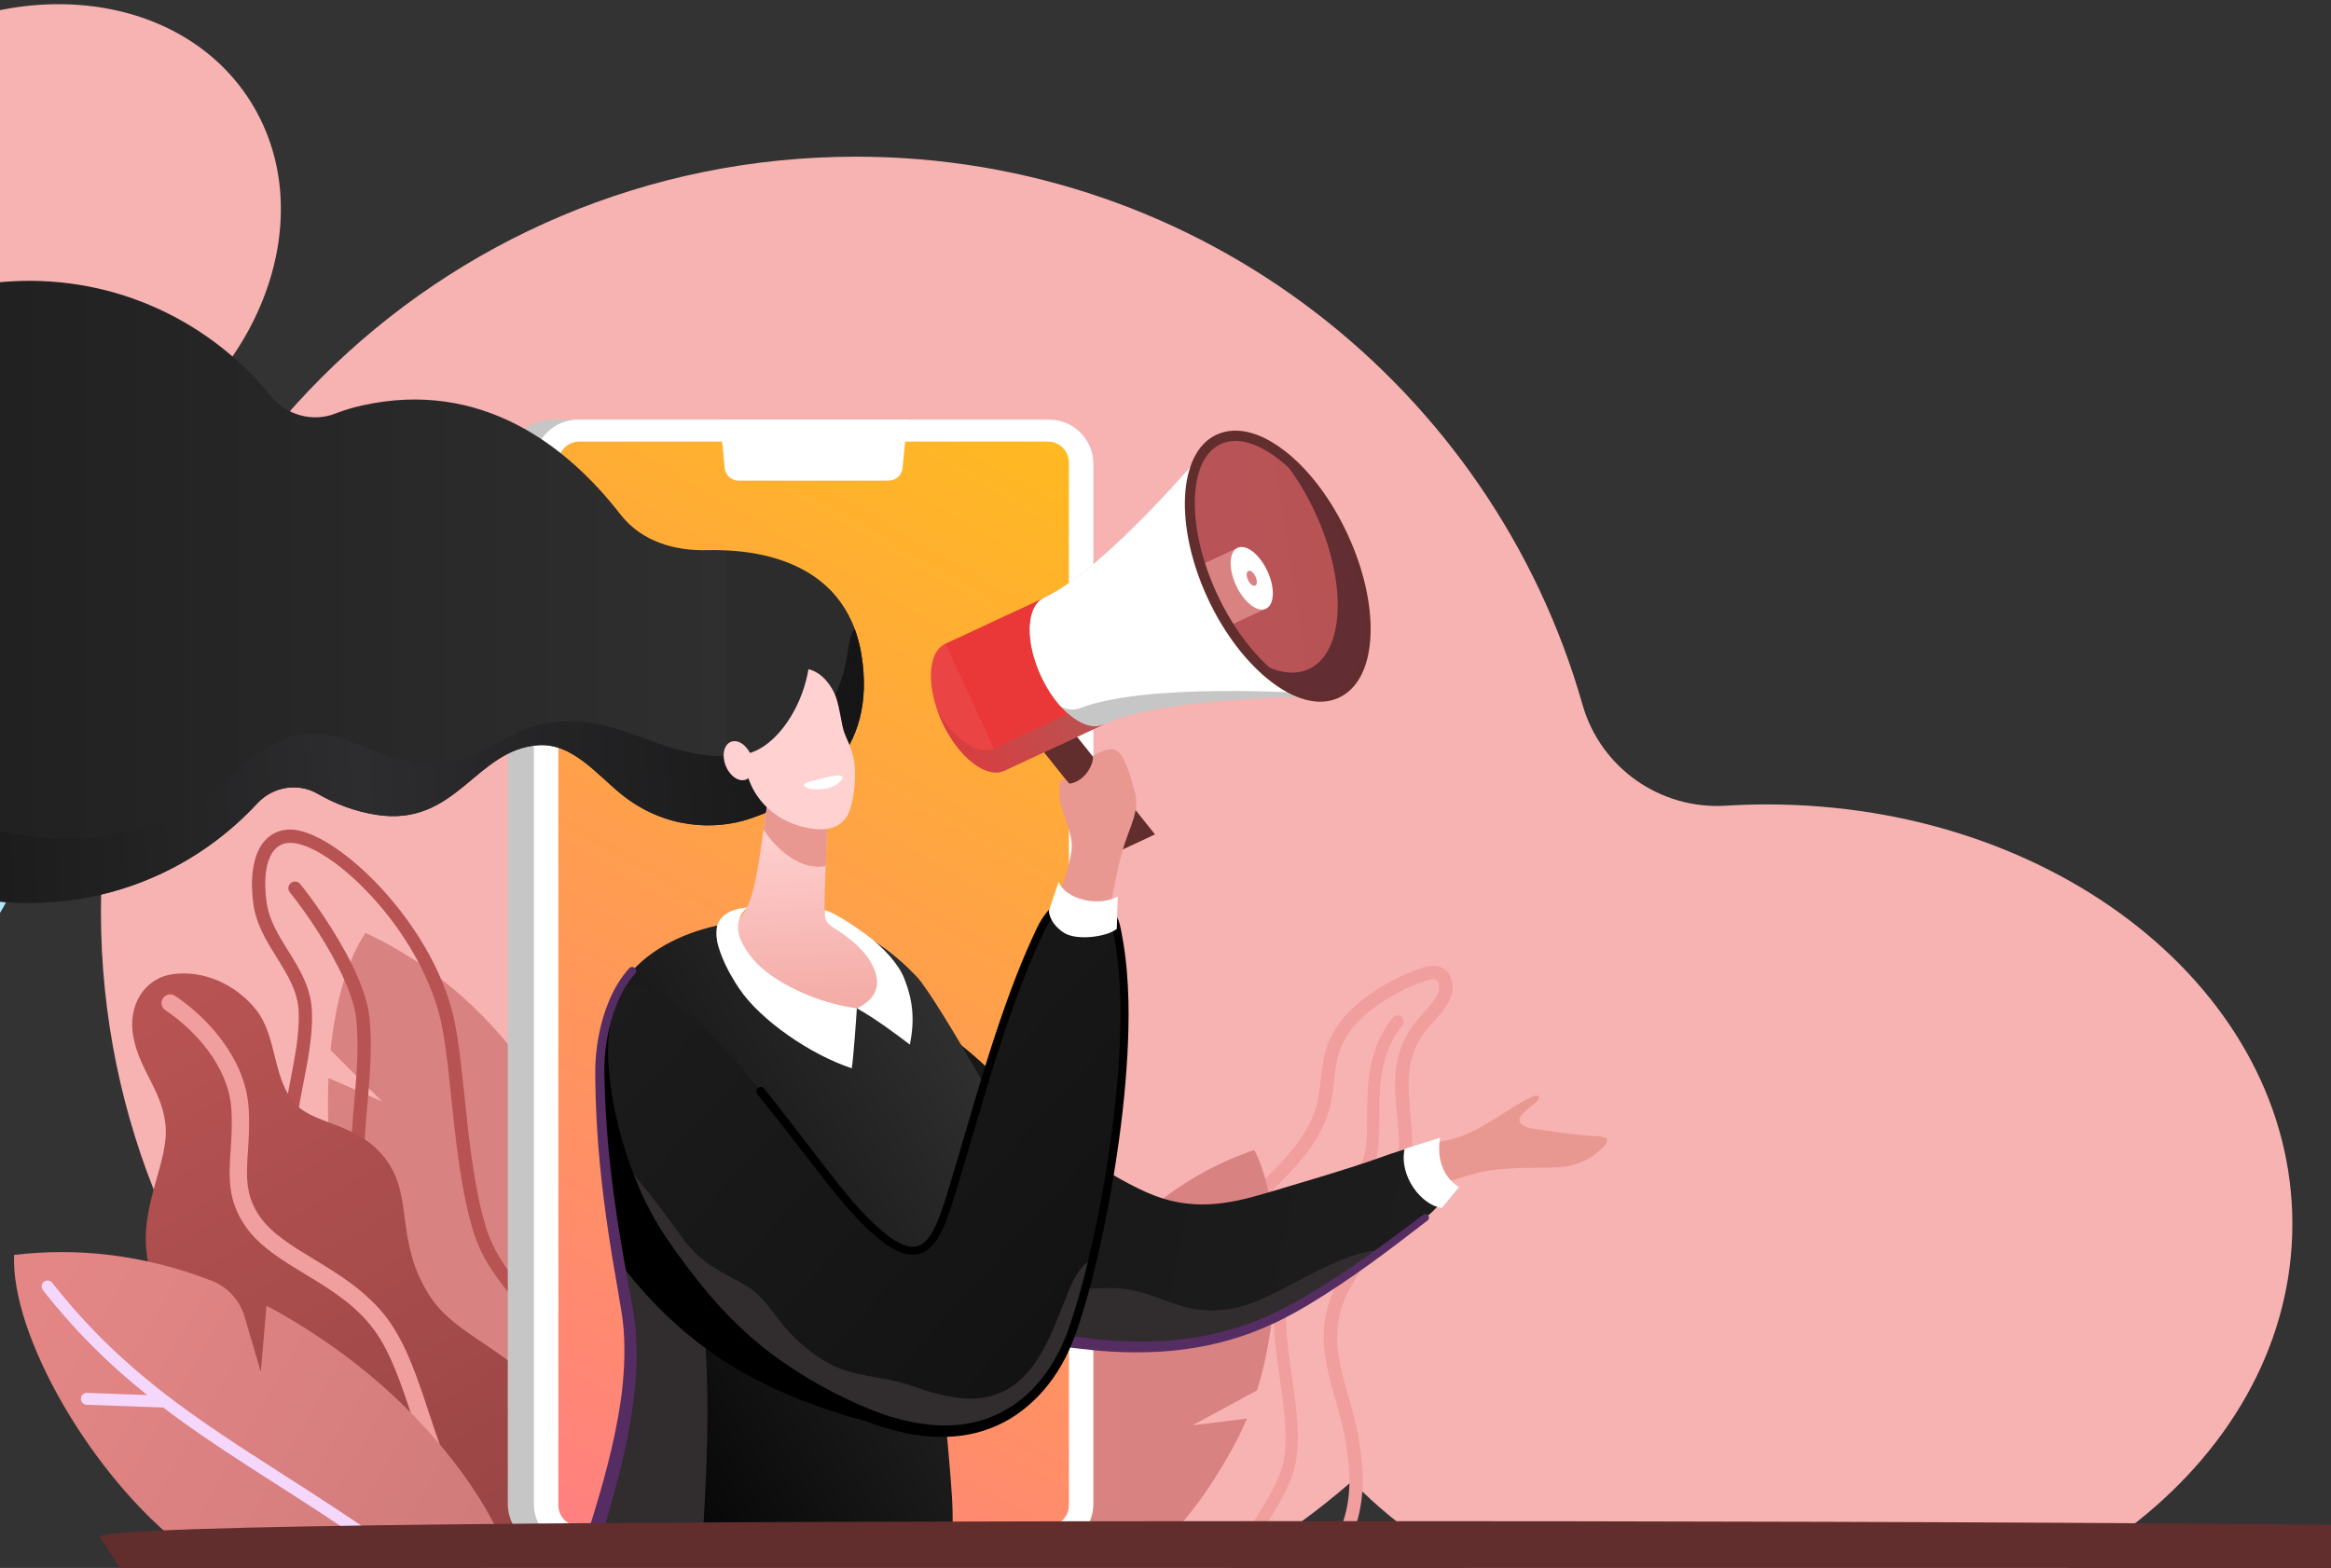 <svg width="437" height="294" viewBox="0 0 437 294" fill="none" xmlns="http://www.w3.org/2000/svg">
<rect x="0" y="0" width="437" height="294" fill="#333333" stroke="none"/>
<path d="M331.259 150.836C328.66 150.836 326.085 150.917 323.536 151.075C311.241 151.839 300.049 143.971 296.677 132.123C279.797 72.813 225.226 29.379 160.502 29.379C82.078 29.378 18.911 92.554 18.922 170.979C18.933 249.162 82.316 312.536 160.501 312.536C196.078 312.536 228.587 299.411 253.458 277.744C271.48 296.252 299.626 308.164 331.259 308.164C385.66 308.164 429.759 272.945 429.759 229.5C429.759 186.055 385.66 150.836 331.259 150.836Z" fill="#F7B2B2"/>
<path d="M249.329 291.139L249.757 290.266C250.384 288.989 250.957 287.66 251.458 286.311C253.591 280.612 253.08 275.542 252.373 270.836C251.947 268.033 251.169 265.284 250.416 262.626C249.374 258.956 248.39 255.492 248.199 251.859C247.992 247.803 248.812 244.233 250.78 240.623C252.407 237.625 253.981 235.432 255.648 233.109C256.729 231.595 257.845 230.03 259.022 228.199C261.744 223.963 262.758 217.93 262.039 210.269L261.956 209.446C261.391 203.468 260.903 198.305 264.535 192.791C265.023 192.042 265.78 191.193 266.581 190.294C267.865 188.853 269.621 186.88 269.787 185.656C269.898 184.824 269.74 184.093 269.383 183.795C269.223 183.659 268.988 183.59 268.684 183.59C268.391 183.59 268.049 183.652 267.667 183.774C262.001 185.567 256.119 189.358 253.361 192.995C250.833 196.324 250.516 199.069 250.115 202.544L250.102 202.651C249.968 203.787 249.835 204.906 249.627 206.137C248.365 213.552 242.86 218.97 237.536 224.21L237.457 224.287C234.746 226.955 231.943 229.713 229.786 232.677C226.332 237.427 224.393 242.108 224.022 246.591C223.937 247.587 223.952 248.671 224.07 249.905C224.184 251.174 224.39 252.462 224.59 253.707C224.978 256.103 225.416 258.802 225.206 261.45C224.61 269.059 218.755 273.369 213.093 277.538L212.985 277.617C210.571 279.401 208.074 281.245 206 283.338C203.809 285.55 201.626 288.481 200.437 290.807L200.269 291.139H197.515L197.917 290.278C199.424 287.039 202.259 283.57 204.229 281.584C206.435 279.355 209.007 277.456 211.494 275.619L211.614 275.53C217.067 271.521 222.218 267.733 222.722 261.261C222.905 258.947 222.522 256.544 222.15 254.22L222.109 253.971C221.898 252.654 221.679 251.292 221.572 249.915C221.456 248.633 221.445 247.479 221.539 246.387C221.953 241.442 224.05 236.335 227.77 231.21C230.05 228.086 232.931 225.248 235.717 222.504L235.768 222.453C241.05 217.26 246.038 212.354 247.173 205.72C247.362 204.616 247.483 203.587 247.6 202.592L247.639 202.252C248.072 198.544 248.447 195.341 251.377 191.481C254.94 186.793 261.746 183.036 266.911 181.393C267.535 181.196 268.129 181.096 268.675 181.096C269.581 181.096 270.359 181.361 270.988 181.883C272.027 182.768 272.49 184.265 272.259 185.991C271.995 187.961 270.115 190.074 268.457 191.939C267.779 192.695 267.021 193.542 266.615 194.162C263.464 198.944 263.916 203.694 264.439 209.194L264.516 210.037C265.291 218.267 264.15 224.831 261.124 229.547C259.886 231.464 258.784 233.009 257.67 234.553C256.051 236.816 254.532 238.938 252.962 241.812C251.215 245.028 250.5 248.229 250.714 251.887C250.903 255.214 251.825 258.463 252.802 261.904L252.832 262.008C253.598 264.719 254.39 267.523 254.833 270.465C255.393 274.177 256.331 280.391 253.794 287.187C253.344 288.389 252.83 289.602 252.265 290.791L252.1 291.139H249.329Z" fill="#F09E9E"/>
<path d="M231.541 291.139L232.052 290.234C232.983 288.593 233.993 286.987 234.969 285.437C237.432 281.524 239.751 277.84 240.574 274.256C241.574 269.901 240.712 263.866 239.878 258.03C239.178 253.122 238.516 248.486 238.996 245.043C240.089 237.204 245.028 231.358 249.386 226.199C251.916 223.206 254.304 220.38 255.438 217.67C256.297 215.617 256.303 212.762 256.31 209.455C256.324 203.777 256.341 196.713 261.125 190.819C261.342 190.551 261.664 190.398 262.009 190.398C262.27 190.398 262.525 190.488 262.728 190.654C262.963 190.844 263.11 191.116 263.143 191.419C263.174 191.723 263.085 192.019 262.893 192.256C258.615 197.527 258.601 203.864 258.589 209.455C258.58 213.014 258.573 216.08 257.54 218.55C256.272 221.577 253.78 224.529 251.14 227.655C246.972 232.587 242.255 238.168 241.253 245.359C240.818 248.481 241.457 252.963 242.134 257.707C242.997 263.756 243.888 270.004 242.795 274.766C241.885 278.729 239.351 282.753 236.9 286.647C235.964 288.132 235.125 289.474 234.336 290.835L234.162 291.139H231.541Z" fill="#F09E9E"/>
<path d="M217.122 290.286C222.814 284.842 227.508 278.293 231.783 270.22C232.501 268.865 233.155 267.447 233.76 265.988L223.539 267.26L235.662 260.706C240.723 244.346 239.859 224.509 235.135 215.64C220.849 220.5 207.521 230.861 197.152 250.248C192.61 258.739 190.832 276.618 191.76 290.286H217.122Z" fill="#D98282"/>
<path d="M112.338 290.283H109.334C108.544 289.734 107.761 289.173 106.978 288.605C106.352 288.148 105.726 287.676 105.106 287.207C97.903 281.777 90.998 275.506 84.898 268.501C84.108 267.59 83.325 266.665 82.563 265.725C79.232 261.647 76.178 257.334 73.509 252.806C70.826 248.258 68.526 243.489 66.711 238.527C62.668 227.9 61.017 214.397 61.586 202.14L66.804 204.425L68.826 205.315L71.623 206.539L68.946 203.87V203.863L66.996 201.919L61.971 196.901C62.476 191.975 63.366 187.37 64.626 183.391C64.932 182.416 65.266 181.483 65.615 180.586C66.462 178.444 67.43 176.536 68.526 174.935C72.071 176.594 75.531 178.544 78.876 180.814C80.05 181.604 81.211 182.437 82.35 183.312V183.32C93.746 192.025 103.697 204.83 111.092 223.266C113.833 230.114 115.648 241.268 116.26 252.806C117.043 267.32 115.911 282.431 112.338 290.283Z" fill="#D98282"/>
<path d="M104.264 290.483V290.282C104.264 290.138 104.284 290.01 104.325 289.894C104.523 289.265 104.72 288.349 104.907 287.175C105.929 280.792 106.686 265.494 103.911 257.37C102.098 252.043 99.899 248.589 98.186 246.175C97.403 245.08 96.6 244.039 95.824 243.032L95.48 242.588C92.808 239.16 90.285 235.922 88.749 230.928C86.474 223.608 85.48 214.192 84.604 205.884C83.955 199.65 83.342 193.763 82.283 189.951C81.466 186.986 80.26 183.943 78.697 180.907C72.049 168.028 60.187 158.039 54.419 158.039C53.219 158.039 52.231 158.471 51.481 159.323C49.908 161.118 49.366 164.57 49.957 169.043C50.407 172.473 52.159 175.284 54.013 178.259C56.135 181.665 58.326 185.182 58.485 189.705C58.644 194.048 57.783 198.467 56.873 203.146C55.794 208.752 54.571 215.107 54.983 222.08C55.393 228.971 58.741 234.86 61.185 239.161C62.143 240.842 62.857 242.117 63.31 243.213C63.624 243.957 63.922 244.777 64.192 245.649C66.613 253.567 64.549 260.534 62.363 267.911C61.173 271.94 59.942 276.106 59.488 280.495C59.431 281.101 59.369 281.819 59.339 282.547C59.332 282.709 59.325 282.869 59.325 283.03C59.226 285.511 59.261 287.916 59.431 290.19L59.432 290.483H56.957L56.944 290.298C56.757 287.768 56.723 285.123 56.843 282.437C56.85 282.187 56.865 281.941 56.887 281.694C56.933 280.905 57.013 280.081 57.13 279.182C57.669 275.012 58.825 271.092 59.942 267.301L59.968 267.212C62.074 260.091 64.063 253.364 61.694 246.013C61.489 245.38 61.259 244.758 61.009 244.165C60.601 243.184 59.852 241.862 59.126 240.584L59.02 240.401C56.454 235.887 52.94 229.707 52.494 222.232C52.066 214.954 53.317 208.451 54.42 202.713C55.311 198.123 56.146 193.82 55.996 189.798C55.863 185.943 53.947 182.863 51.919 179.602C49.982 176.497 48.002 173.323 47.485 169.374C46.801 164.162 47.556 160.007 49.611 157.675C50.852 156.265 52.47 155.55 54.419 155.55C61.664 155.55 76.062 168.323 82.535 183.232L82.551 183.27V183.278C83.423 185.282 84.142 187.301 84.687 189.281C85.789 193.274 86.415 199.244 87.077 205.564C87.945 213.791 88.927 223.101 91.126 230.196C92.531 234.726 94.916 237.801 97.442 241.056C98.454 242.362 99.594 243.83 100.731 245.48C103.143 249.014 104.906 252.535 106.279 256.563C109.255 265.311 108.459 281.843 107.176 288.641C107.053 289.31 106.922 289.878 106.788 290.339L106.744 290.483H104.264Z" fill="url(#paint0_linear_254_6806)"/>
<path d="M79.005 290.483L79.172 290.066C80.903 285.394 83.62 276.015 82.363 265.75C82.249 264.767 82.091 263.769 81.895 262.783C81.072 258.588 76.837 249.876 73.1 242.19C70.029 235.878 67.379 230.428 66.785 227.889C65.158 220.965 65.784 213.843 66.389 206.956L66.454 206.195C66.506 205.602 66.557 205.007 66.603 204.409C66.674 203.577 66.744 202.738 66.794 201.907C67.107 197.375 67.095 193.964 66.753 190.845C66.526 188.819 65.748 186.339 64.442 183.474C61.836 177.704 57.491 171.205 54.34 167.324C54.131 167.073 54.033 166.747 54.068 166.408C54.103 166.075 54.263 165.779 54.521 165.574C54.743 165.391 55.016 165.295 55.308 165.295C55.683 165.295 56.036 165.462 56.275 165.752C58.349 168.311 62.688 174.295 65.795 180.496C67.778 184.446 68.935 187.838 69.233 190.58C69.725 195.12 69.483 199.654 69.147 203.878L68.869 207.168C68.281 213.862 67.672 220.785 69.207 227.313C69.73 229.545 72.405 235.054 75.237 240.887L75.368 241.154C79.162 248.965 83.464 257.818 84.341 262.298C84.741 264.315 84.996 266.398 85.1 268.492C85.583 277.363 83.525 285.276 81.714 290.351L81.666 290.483H79.005Z" fill="url(#paint1_linear_254_6806)"/>
<path d="M24.997 194.42C23.889 188.572 27.01 183.455 32.326 182.675C38.192 181.814 44.285 184.647 48.016 189.349C52.083 194.477 51.032 202.754 55.664 207.291C59.486 211.035 67.696 210.644 72.682 217.873C77.493 224.849 74.08 232.783 80.483 242.883C85.551 250.876 96.405 253.064 103.848 263.839C108.983 271.274 108.16 286.538 106.262 290.283H40.318C39.92 288.345 39.725 286.287 39.75 284.099C39.881 272.916 49.994 264.128 41.021 253.3C38.35 250.077 29.031 243.92 27.666 236.211C25.861 226.011 31.963 217.835 30.98 210.495C30.132 204.165 26.174 200.631 24.997 194.42Z" fill="url(#paint2_linear_254_6806)"/>
<path d="M89.011 290.483L88.952 290.391C86.703 286.911 83.646 281.952 81.854 278.089C80.08 274.27 78.685 270.037 77.336 265.944C75.247 259.608 73.279 253.638 70.11 249.332C66.66 244.647 61.84 241.726 57.178 238.902C52.835 236.269 48.738 233.786 46.121 230.089C42.606 225.12 42.9 220.695 43.241 215.572C43.405 213.11 43.572 210.577 43.347 207.68C42.742 199.912 36.574 193.154 31.003 189.421C30.643 189.18 30.398 188.812 30.314 188.386C30.23 187.96 30.316 187.527 30.559 187.166C30.861 186.715 31.366 186.446 31.909 186.446C32.232 186.446 32.544 186.541 32.814 186.721C39.016 190.879 45.892 198.501 46.588 207.427C46.832 210.553 46.648 213.321 46.486 215.764C46.171 220.478 45.925 224.184 48.776 228.211C51.001 231.357 54.818 233.669 58.858 236.118C63.564 238.97 68.896 242.2 72.728 247.405C76.205 252.127 78.347 258.627 80.418 264.912C81.74 268.921 83.106 273.067 84.802 276.721C86.313 279.975 89.11 284.751 92.678 290.17L92.885 290.483H89.011Z" fill="#F09E9E"/>
<path d="M64.307 253.895C59.45 250.327 54.667 247.325 49.961 244.833L48.895 257.228L45.86 246.913C44.945 243.802 42.639 241.278 39.612 240.117C26.621 235.132 14.27 233.927 2.645 235.308C1.987 250.473 17.402 277.119 34.661 290.283H94.723C89.715 278.018 78.244 264.131 64.307 253.895Z" fill="url(#paint3_linear_254_6806)"/>
<path d="M73.815 290.283H69.928C66.177 287.672 62.597 285.293 59.124 283.03C58.44 282.588 57.764 282.147 57.088 281.713C55.244 280.517 53.429 279.357 51.635 278.204C44.239 273.463 37.257 268.985 30.594 263.925L16.237 263.405C15.938 263.391 15.661 263.27 15.461 263.049C15.255 262.828 15.155 262.544 15.162 262.252C15.184 261.654 15.675 261.17 16.258 261.17L27.59 261.582C20.017 255.518 13.788 249.24 8.044 241.908C7.859 241.674 7.781 241.382 7.817 241.083C7.852 240.791 8.002 240.528 8.236 240.343C8.429 240.193 8.678 240.108 8.92 240.108C9.269 240.108 9.589 240.264 9.802 240.535C22.686 256.992 36.659 265.946 52.838 276.324C54.29 277.257 55.785 278.218 57.33 279.207C57.97 279.627 58.625 280.047 59.287 280.474C63.7 283.343 68.427 286.475 73.346 289.946L73.815 290.283Z" fill="#F4D7FA"/>
<path d="M5.192 152.045C5.192 169.784 -6.603 184.169 -21.145 184.169V119.922C-6.603 119.922 5.192 134.307 5.192 152.045Z" fill="#AEE8FA"/>
<path d="M25.862 83.819C10.58 93.542 -6.973 95.721 -21.145 91.051V10.574C-21.046 10.51 -20.946 10.446 -20.846 10.382C3.654 -5.206 33.977 -1.398 46.875 18.881C59.773 39.16 50.37 68.238 25.862 83.819Z" fill="#F7B2B2"/>
<path d="M191.791 290.286H103.504C98.919 290.286 95.201 286.569 95.201 281.984V86.985C95.201 82.4 98.919 78.683 103.504 78.683H191.791C196.377 78.683 200.094 82.4 200.094 86.985V281.984C200.094 286.569 196.377 290.286 191.791 290.286Z" fill="#C6C6C6"/>
<path d="M196.678 290.286H108.391C103.805 290.286 100.088 286.569 100.088 281.984V86.985C100.088 82.4 103.805 78.683 108.391 78.683H196.678C201.264 78.683 204.981 82.4 204.981 86.985V281.984C204.981 286.569 201.264 290.286 196.678 290.286Z" fill="white"/>
<path d="M196.445 286.174H108.624C106.444 286.174 104.676 284.407 104.676 282.227V86.742C104.676 84.562 106.444 82.794 108.624 82.794H196.445C198.626 82.794 200.393 84.562 200.393 86.742V282.227C200.393 284.407 198.626 286.174 196.445 286.174Z" fill="url(#paint4_linear_254_6806)"/>
<path d="M166.598 90.124H138.471C137.117 90.124 135.985 89.094 135.857 87.746L135 78.683H170.069L169.212 87.746C169.084 89.094 167.952 90.124 166.598 90.124Z" fill="white"/>
<path d="M188.848 129.772C191.906 136.338 191.655 142.933 188.287 144.501C184.92 146.07 179.711 142.018 176.652 135.452C173.594 128.885 173.845 122.291 177.212 120.722C180.58 119.154 185.789 123.205 188.848 129.772Z" fill="#EB4444"/>
<path d="M188.287 144.501L206.829 135.866L195.754 112.087L177.212 120.722L188.287 144.501Z" fill="#EA3838"/>
<path d="M195.711 141.044L201.922 138.152L216.529 156.461L210.319 159.353L195.711 141.044Z" fill="#622D2D"/>
<path d="M251.712 100.494C245.597 87.363 235.182 79.252 228.441 82.392C227.588 82.79 226.826 83.35 226.175 84.058C226.175 84.058 207.356 106.682 195.753 112.086C192.386 113.654 192.136 120.251 195.194 126.816C198.251 133.382 203.462 137.435 206.829 135.867C218.432 130.463 247.859 130.617 247.859 130.617C248.82 130.574 249.739 130.351 250.593 129.954C257.334 126.814 257.828 113.624 251.712 100.494Z" fill="#C6C6C6"/>
<path d="M250.542 99.415C255.98 113.215 254.66 126.666 247.574 129.456C246.674 129.809 245.723 129.98 244.737 129.969C244.737 129.969 214.668 127.986 202.471 132.793C201.389 133.215 200.172 133.097 198.917 132.527C197.528 130.997 196.238 129.059 195.194 126.816C192.136 120.251 192.386 113.654 195.753 112.086C207.353 106.684 226.175 84.058 226.175 84.058C226.826 83.35 227.588 82.79 228.441 82.392C233.915 79.843 241.818 84.72 247.869 93.676C247.886 93.693 247.895 93.713 247.904 93.733C248.865 95.512 249.751 97.416 250.542 99.415Z" fill="white"/>
<path d="M251.706 100.472C257.822 113.605 257.32 126.795 250.585 129.931C243.85 133.068 233.431 124.965 227.315 111.832C221.198 98.699 221.7 85.509 228.435 82.372C235.171 79.236 245.589 87.339 251.706 100.472Z" fill="url(#paint5_linear_254_6806)"/>
<path d="M200.233 133.835L186.334 140.308C183.334 141.706 178.877 138.636 175.776 133.308C176.031 134.019 176.318 134.735 176.652 135.452C179.711 142.018 184.92 146.07 188.287 144.501L206.829 135.866C204.968 136.733 202.545 135.877 200.233 133.835Z" fill="url(#paint6_linear_254_6806)"/>
<path d="M232.016 102.725L237.33 114.134L230.338 117.39C229.252 115.678 228.237 113.818 227.322 111.853C226.407 109.888 225.635 107.914 225.024 105.981L232.016 102.725Z" fill="#D98282"/>
<path d="M237.598 107.067C239.066 110.219 238.946 113.384 237.329 114.137C235.713 114.89 233.212 112.945 231.744 109.793C230.276 106.641 230.397 103.476 232.013 102.723C233.63 101.97 236.13 103.915 237.598 107.067Z" fill="white"/>
<path d="M231.22 82.689C230.376 82.733 229.579 82.927 228.852 83.267C225.88 84.65 224.158 88.314 224.003 93.584C223.844 98.951 225.334 105.295 228.198 111.445C233.269 122.332 241.513 129.992 247.801 129.66C248.65 129.615 249.453 129.42 250.187 129.077C253.101 127.721 254.813 124.118 255.011 118.934C255.217 113.52 253.736 107.115 250.841 100.899C247.946 94.683 243.996 89.427 239.72 86.102C236.677 83.736 233.738 82.555 231.22 82.689ZM247.988 131.564C240.893 131.94 231.835 123.821 226.45 112.259C220.119 98.665 220.831 84.875 228.037 81.519C228.991 81.074 230.026 80.82 231.116 80.763C234.105 80.604 237.489 81.924 240.903 84.579C245.417 88.09 249.567 93.597 252.589 100.085C255.61 106.573 257.155 113.292 256.938 119.007C256.712 124.951 254.603 129.148 251.002 130.825C250.072 131.259 249.058 131.507 247.988 131.564Z" fill="#622D2D"/>
<path d="M235.374 108.103C235.726 108.859 235.697 109.619 235.309 109.8C234.921 109.98 234.321 109.514 233.969 108.757C233.616 108.001 233.645 107.241 234.033 107.06C234.421 106.88 235.021 107.346 235.374 108.103Z" fill="#D98282"/>
<path d="M251.706 100.472C248.265 93.084 243.463 87.288 238.721 84.189C241.621 87.306 244.336 91.331 246.509 95.995C252.625 109.128 252.124 122.318 245.389 125.455C242.442 126.827 238.791 126.048 235.103 123.638C240.368 129.298 246.242 131.954 250.585 129.932C257.32 126.795 257.822 113.605 251.706 100.472Z" fill="#622D33"/>
<path d="M270.793 215.836C269.577 213.462 263.693 215.239 258.863 217.008C253.334 219.034 241.738 222.407 237.527 223.667C230.459 225.779 223.287 227.304 214.976 223.581C206.04 219.579 198.331 213.456 190.425 205.428C174.802 189.564 168.505 187.461 162.812 196.466C159.004 202.488 156.432 226.861 167.555 237.795C176.057 246.152 187.777 249.663 200 251.491C215.733 253.843 228.767 252.502 241.057 246.079C251.289 240.732 263.064 231.463 267.23 228.307C271.496 225.075 273.232 220.6 270.793 215.836Z" fill="url(#paint7_linear_254_6806)"/>
<path d="M241.092 241.37C235.607 244.134 231.213 246.362 224.454 245.53C220.544 245.053 216.302 242.605 211.561 241.787C206.885 240.979 202.296 242.22 197.654 241.646C189.711 240.663 186.604 232.195 180.497 228.057C176.246 225.181 165.955 223.195 160.778 224.639C161.958 229.687 164.096 234.392 167.555 237.795C176.059 246.155 187.778 249.661 200 251.494C215.735 253.84 228.765 252.501 241.056 246.077C247.07 242.935 253.624 238.433 258.846 234.614C254.666 233.737 243.848 239.977 241.092 241.37Z" fill="#312C2E"/>
<path d="M185.663 205.979C185.157 204.683 184.488 203.31 183.641 201.836C179.406 194.455 173.833 185.216 171.904 183.18C161.255 171.983 151.396 170.837 136.662 173.136C130.299 174.14 123.145 176.909 118.511 182.062C114.084 186.974 112.382 195.067 112.446 201.032C112.461 202.705 112.496 204.356 112.561 205.979C113.052 219.403 114.959 231.376 117.45 244.837C119.607 256.532 117.052 269.7 111.977 286.171H178.573C178.808 279.523 177.299 270.013 176.637 255.955C176.054 243.591 175.399 233.369 181.62 224.842C185.969 218.877 188.802 213.93 185.663 205.979Z" fill="url(#paint8_linear_254_6806)"/>
<path d="M113.016 213.801C113.835 224.201 115.45 234.038 117.443 244.829C119.607 256.539 117.045 269.707 111.97 286.171H131.865C133.438 260.966 134.669 215.915 113.016 213.801Z" fill="#312C2E"/>
<path d="M217.071 253.467C213.176 253.673 209.167 253.581 205.156 253.193C200.21 252.707 195.739 252.002 191.487 251.037C186.512 249.911 182.189 248.467 178.271 246.626C175.947 245.514 173.945 244.383 172.146 243.164C170.191 241.827 168.344 240.332 166.655 238.719C166.406 238.48 166.265 238.159 166.257 237.815C166.249 237.47 166.375 237.144 166.614 236.895C166.841 236.656 167.148 236.516 167.477 236.498C167.831 236.48 168.181 236.608 168.437 236.853C170.025 238.404 171.742 239.826 173.561 241.101C175.235 242.263 177.119 243.356 179.319 244.44C183.057 246.249 187.207 247.684 192.002 248.827C196.145 249.817 200.516 250.558 205.367 251.089C209.56 251.543 213.749 251.663 217.817 251.448C218.169 251.429 218.521 251.408 218.872 251.384C220.715 251.232 223.146 250.996 225.55 250.517C226.362 250.384 227.168 250.195 227.948 250.012C228.251 249.941 228.554 249.869 228.857 249.802L229.671 249.58C230.467 249.366 231.29 249.144 232.078 248.876C234.274 248.206 236.403 247.311 238.379 246.442C240.478 245.444 242.496 244.383 244.365 243.294C252.291 238.675 259.807 233.094 266.825 227.773C266.932 227.692 267.06 227.645 267.194 227.638C267.417 227.626 267.629 227.725 267.763 227.902C267.984 228.192 267.929 228.611 267.638 228.837C260.642 234.267 253.147 239.964 245.201 244.715C243.303 245.85 241.253 246.958 239.108 248.007C237.074 248.929 234.892 249.876 232.638 250.592C228.479 251.988 223.897 252.913 219.025 253.338C218.372 253.39 217.722 253.432 217.071 253.467Z" fill="#552D62"/>
<path d="M203.456 168.737C201.529 168.779 197.846 168.52 195.067 174.324C188.368 188.311 183.772 205.736 179.638 219.469C175.683 232.602 173.837 242.111 159.677 226.238C153.033 218.792 138.275 197.121 128.276 189.454C119.579 182.787 115.232 182.864 113.554 192.474C111.859 202.189 117.308 224.408 122.631 232.777C132.698 248.601 144.857 257.37 159.971 264.213C185.046 275.568 196.522 261.128 200.481 251.033C206.057 236.815 214.24 195.108 209.324 173.985C208.548 170.651 206.264 168.677 203.456 168.737Z" fill="url(#paint9_linear_254_6806)"/>
<path d="M199.668 243.728C197.992 247.915 196.435 252.268 193.736 255.967C187.772 264.131 179.835 263.047 171.101 259.903C167.163 258.479 162.994 258.266 159.111 257.174C154.56 255.897 150.125 252.347 147.18 248.888C144.707 245.983 142.947 242.733 139.44 240.802C134.93 238.325 131.78 237.002 128.48 232.85C127.405 231.503 120.411 221.338 116.756 218.274C118.457 224.172 120.564 229.52 122.634 232.775C132.697 248.601 144.86 257.373 159.971 264.213C185.047 275.567 196.521 261.13 200.483 251.034C201.889 247.445 203.327 242.251 204.619 236.11C201.941 237.698 200.757 241.005 199.668 243.728Z" fill="#312C2E"/>
<path d="M299.543 213.077C295.99 212.884 292.362 212.356 288.782 211.831C287.061 211.578 284.897 211.403 284.856 209.959C284.826 208.91 287.341 207.303 288.104 206.54C288.989 205.655 288.435 205.087 287.159 205.692C282.288 208.004 278.118 211.842 272.609 213.51C271.866 213.735 269.141 214.212 268.633 214.519C267.596 215.146 266.998 217.485 267.587 219.057C267.974 220.089 269.107 221.745 271.019 221.537C272.691 221.354 274.975 220.45 276.328 220.076C280.689 218.87 286.164 218.985 291.118 218.927C294.609 218.886 297.564 217.907 300.082 215.544C301.493 214.219 302.123 213.218 299.543 213.077Z" fill="#E89890"/>
<path d="M178.039 269.39C177.367 269.425 176.672 269.439 175.974 269.431C174.334 269.415 172.57 269.23 170.426 268.849C170.126 268.781 169.843 268.722 169.561 268.663C168.95 268.534 168.318 268.402 167.702 268.221L166.384 267.866L165.06 267.442C163.522 266.952 161.932 266.344 159.908 265.47C158.143 264.677 156.533 263.906 154.977 263.112C147.993 259.592 141.889 255.507 136.836 250.972C134.204 248.622 131.645 245.981 129.23 243.124C128.114 241.832 127.062 240.455 126.045 239.123L125.84 238.855L125.484 238.353C124.564 237.059 123.613 235.72 122.75 234.349C120.989 231.751 119.477 228.613 118.001 224.483C116.852 221.279 115.851 217.863 114.939 214.04C114.04 210.236 113.403 206.734 112.993 203.331C112.577 199.865 112.269 196.136 112.813 192.356C112.864 192.003 113.16 191.733 113.516 191.714L113.556 191.711L113.663 191.721C114.072 191.78 114.358 192.161 114.299 192.57C113.742 196.215 114.036 199.97 114.396 203.165C114.812 206.51 115.45 209.958 116.348 213.702C117.26 217.469 118.258 220.831 119.399 223.979C120.481 226.952 121.878 230.408 124.034 233.501C128.006 239.535 132.745 244.911 138.126 249.491C143.033 253.691 148.886 257.467 156.021 261.036C159.261 262.618 162.448 264.132 165.783 265.246L167.044 265.663L168.305 266.014C168.871 266.186 169.455 266.314 170.02 266.437C170.304 266.499 170.587 266.561 170.87 266.628C172.412 266.905 174.232 267.21 176.032 267.266C176.907 267.298 177.771 267.292 178.599 267.248H178.599C179.491 267.2 180.37 267.108 181.21 266.973C182.886 266.704 184.555 266.225 186.17 265.55C189.306 264.237 192.185 262.132 194.495 259.466C196.739 256.889 198.543 253.861 199.859 250.466C201.108 247.231 202.057 243.806 202.974 240.493L203.048 240.23C204.754 233.652 206.23 226.559 207.432 219.153C208.669 211.468 209.456 204.47 209.84 197.76C210.155 191.809 210.344 183.999 209.003 176.386C208.942 176.083 208.887 175.767 208.831 175.45C208.734 174.897 208.633 174.325 208.497 173.796C208.258 172.938 207.918 172.194 207.488 171.595C206.582 170.254 205.067 169.448 203.53 169.486C203.136 169.487 202.756 169.491 202.383 169.511C201.843 169.539 201.403 169.596 200.997 169.691C200.219 169.858 199.487 170.186 198.812 170.666C197.662 171.489 196.663 172.778 195.759 174.604C193.082 180.211 190.668 186.389 187.933 194.63C185.957 200.616 184.146 206.773 182.394 212.727L181.641 215.284L180.815 218.062C180.077 220.549 179.315 223.12 178.525 225.649C177.965 227.355 177.387 229.113 176.559 230.796C176.181 231.557 175.706 232.441 175.048 233.233C174.287 234.148 173.45 234.756 172.559 235.042C172.191 235.164 171.79 235.239 171.374 235.261C170.76 235.294 170.117 235.214 169.463 235.025C168.518 234.766 167.685 234.299 166.845 233.801C165.109 232.699 163.624 231.356 162.522 230.308C159.628 227.542 157.137 224.493 155.289 222.145C153.574 219.971 151.881 217.784 150.189 215.596C147.519 212.145 144.758 208.578 141.962 205.141C141.824 204.972 141.761 204.759 141.783 204.542C141.806 204.325 141.911 204.13 142.08 203.993C142.215 203.883 142.378 203.82 142.552 203.81C142.811 203.797 143.064 203.909 143.228 204.11C146.03 207.579 148.787 211.167 151.452 214.637C153.133 216.826 154.813 219.012 156.512 221.181C158.32 223.495 160.757 226.498 163.574 229.211C165.125 230.698 166.378 231.721 167.636 232.526C168.368 232.963 169.1 233.379 169.873 233.59C170.38 233.738 170.861 233.801 171.31 233.777C171.587 233.762 171.852 233.714 172.098 233.633C172.722 233.438 173.332 232.987 173.916 232.291C174.48 231.619 174.906 230.83 175.248 230.146C176.028 228.571 176.612 226.843 177.143 225.207C177.928 222.69 178.693 220.104 179.433 217.602L180.243 214.871L181 212.294C182.748 206.336 184.556 200.176 186.535 194.169C189.284 185.865 191.716 179.631 194.42 173.956C195.454 171.868 196.573 170.439 197.946 169.453C198.773 168.861 199.714 168.44 200.668 168.235C201.149 168.123 201.689 168.051 202.314 168.018C202.718 167.997 203.119 167.993 203.51 167.991C204.588 167.986 205.612 168.236 206.471 168.711C207.314 169.153 208.092 169.853 208.712 170.73C209.241 171.468 209.656 172.368 209.944 173.403C210.1 174.008 210.205 174.601 210.306 175.175C210.362 175.487 210.417 175.799 210.48 176.112C211.853 183.884 211.669 191.808 211.355 197.844C210.973 204.608 210.185 211.657 208.945 219.396C207.722 226.96 206.282 233.903 204.542 240.627L204.46 240.926C203.537 244.264 202.584 247.714 201.309 251.027C199.956 254.618 198.09 257.826 195.765 260.559C193.217 263.534 190.162 265.865 186.927 267.3C185.189 268.078 183.383 268.644 181.561 268.98C180.435 269.188 179.25 269.326 178.039 269.39Z" fill="black"/>
<path d="M212.71 148.338C211.664 144.784 210.629 140.461 208.348 140.505C207.243 140.525 206.103 140.989 204.841 141.806C205.215 142.715 203.692 146.529 200.437 146.963C199.123 145.24 198.396 146.291 198.661 149.573C198.861 152.05 200.85 155.544 200.925 158.472C201.008 161.695 198.353 167.569 197.978 170.932C197.613 174.202 201.371 175.082 203.272 174.787C205.538 174.436 207.49 172.602 208.276 169.182C208.908 166.434 209.429 162.955 210.439 159.485C211.777 154.887 213.798 152.033 212.71 148.338Z" fill="#E89890"/>
<path d="M209.545 168.092C205.977 170.122 199.741 168.641 198.467 165.337L196.639 170.775C196.728 172.454 198.096 174.111 199.632 175.002C201.944 176.342 207.313 175.75 209.37 174.186L209.545 168.092Z" fill="white"/>
<path d="M273.522 222.589C270.426 220.667 269.342 217.061 269.97 213.33L263.331 215.415C262.223 220.663 266.628 226.063 270.313 226.501L273.522 222.589Z" fill="white"/>
<path d="M175.604 268.24C172.533 268.402 164.091 267.146 158.953 265.558C143.54 260.8 130.683 254.232 118.737 239.981C118.387 239.565 117.042 237.861 115.937 236.38C113.946 224.624 112.569 213.57 112.447 201.032C112.422 198.416 112.733 195.392 113.465 192.403C113.635 205.423 117.271 221.048 125.223 232.559C135.784 247.874 144.332 255.163 158.744 262.404C163.079 264.583 170.58 267.451 175.604 268.24Z" fill="black"/>
<path d="M119.308 256.055C119.237 258.368 119.031 260.752 118.696 263.194C117.664 270.753 115.806 277.999 113.343 286.171H110.589C112.938 278.697 115.159 270.81 116.34 262.86C116.675 260.581 116.888 258.34 116.988 256.176C117.109 253.819 117.087 251.549 116.924 249.364C116.753 247.157 116.369 245.028 115.97 242.765L115.955 242.651C115.557 240.381 115.165 238.11 114.796 235.839C113.073 225.305 112.112 216.571 111.77 208.328C111.735 207.538 111.699 206.748 111.678 205.979C111.628 204.349 111.6 202.79 111.592 201.402C111.571 199.025 111.77 196.661 112.205 194.384C112.66 191.942 113.329 189.664 114.205 187.614C115.159 185.33 116.418 183.286 117.949 181.564C118.084 181.407 118.269 181.322 118.468 181.315C118.668 181.3 118.86 181.372 119.009 181.499C119.316 181.763 119.344 182.24 119.081 182.547C117.664 184.176 116.518 186.077 115.657 188.22C114.845 190.177 114.226 192.348 113.827 194.676C113.436 196.861 113.265 199.117 113.308 201.374C113.336 202.769 113.379 204.335 113.45 205.979C113.479 206.719 113.514 207.467 113.557 208.228C113.991 216.407 115.037 225.062 116.86 235.49C117.244 237.754 117.657 240.01 118.077 242.267L118.098 242.374C118.518 244.587 118.952 246.879 119.152 249.186C119.337 251.385 119.394 253.684 119.308 256.055Z" fill="#552D62"/>
<path d="M140.606 153.505C134.164 155.697 124.647 155.526 116.497 148.934C111.863 145.198 107.307 139.325 100.958 139.731C89.106 140.486 85.583 155.171 70.486 152.771C66.578 152.152 62.905 150.764 59.552 148.835C55.822 146.693 51.146 147.497 48.22 150.651C38.276 161.377 24.318 168.395 8.558 169.228C-2.112 169.798 -12.283 167.456 -21.145 162.886V59.076C-14.056 55.432 -6.091 53.19 2.387 52.741C21.77 51.716 39.422 60.272 50.776 74.259C53.673 77.832 58.549 79.214 62.841 77.555C64.435 76.936 66.108 76.423 67.838 76.038C90.345 70.999 106.489 83.783 116.283 96.418C120.355 101.657 126.619 103.301 132.541 103.159C139.623 102.988 158.422 103.927 161.497 122.776C164.465 140.998 152.685 149.398 140.606 153.505Z" fill="url(#paint10_linear_254_6806)"/>
<path d="M161.497 122.776C161.212 120.99 160.771 119.366 160.223 117.886C158.799 119.608 159.269 123.281 157.525 128.014C155.632 133.154 152.051 137.93 146.934 139.745C138.897 142.599 132.106 142.408 124.077 139.625C116.475 136.99 111.5 134.5 103.392 135.46C94.972 136.464 91.363 142.443 82.017 143.005C70.564 143.703 62.969 134.926 54.47 138.101C43.344 142.265 40.391 152.159 22.218 156.153C5.462 159.832 -10.184 153.889 -21.145 146.059V162.886C-12.283 167.456 -2.112 169.798 8.558 169.228C24.318 168.395 38.276 161.377 48.22 150.651C51.139 147.497 55.822 146.693 59.552 148.835C62.905 150.764 66.571 152.152 70.486 152.771C85.576 155.171 89.099 140.486 100.958 139.731C107.307 139.325 111.863 145.198 116.497 148.934C124.647 155.526 134.164 155.697 140.606 153.505C152.685 149.398 164.465 140.998 161.497 122.776Z" fill="url(#paint11_linear_254_6806)"/>
<path d="M160.746 177.077C158.613 174.947 154.639 173.746 154.595 171.097C154.52 166.566 155.053 157.729 155.069 153.697C155.084 150.122 153.356 148.595 149.746 146.888C145.439 144.852 144.446 146.563 143.366 153.894C142.715 158.312 141.803 166.718 140.07 170.062C138.644 172.813 138.657 172.338 136.078 172.917C133.99 173.387 134.017 176.296 135.093 178.362C138.034 184.005 152.136 192.012 161.813 188.735C166.78 187.054 164.51 179.744 160.746 177.077Z" fill="url(#paint12_linear_254_6806)"/>
<path d="M155.07 153.696C155.065 155.75 154.918 159.044 154.796 162.379C150.235 163.333 145.54 159.341 143.134 155.519C143.218 154.937 143.296 154.391 143.369 153.895C144.449 146.561 145.442 144.854 149.748 146.886C153.353 148.598 155.08 150.125 155.07 153.696Z" fill="#E89890"/>
<path d="M160.199 143.35C159.856 139.984 158.424 138.493 157.965 136.251C157.107 132.065 157.038 130.536 155.435 128.307C154.262 126.676 152.929 125.814 151.562 125.474C151.309 127.002 150.898 128.582 150.301 130.169C147.91 136.53 143.431 140.974 139.406 141.44C139.985 149.835 145.558 153.8 150.496 155.041C153.246 155.732 156.9 156.039 158.775 153.087C159.712 151.611 160.599 147.26 160.199 143.35Z" fill="#FFD1D1"/>
<path d="M140.828 141.679C141.612 143.632 141.18 145.644 139.862 146.173C138.543 146.703 136.839 145.548 136.055 143.595C135.271 141.643 135.704 139.631 137.022 139.101C138.34 138.572 140.044 139.726 140.828 141.679Z" fill="#FFD1D1"/>
<path d="M160.639 189.068C153.222 188.123 144.817 184.186 141.203 179.88C135.768 173.405 139.719 170.705 140.031 170.136C138.354 170.394 136.312 170.65 134.961 172.503C133.328 174.742 134.842 179.743 138.519 185.278C142.521 191.303 151.999 197.781 159.689 200.314C159.975 198.477 160.478 191.661 160.639 189.068Z" fill="white"/>
<path d="M160.639 189.068C167.229 185.933 163.589 180.438 161.733 178.346C160.032 176.428 157.985 175.086 156.459 174.096C154.698 172.953 154.645 172.409 154.604 170.841C154.588 170.252 158.132 172.137 162.309 175.197C165.693 177.677 168.472 180.792 169.527 183.473C171.208 187.75 171.478 191.299 170.585 195.873C168.082 193.987 164.11 190.976 160.639 189.068Z" fill="white"/>
<path d="M157.952 145.66C158.185 145.988 156.959 147.477 155.019 147.841C152.142 148.379 150.622 147.552 150.688 147.22C150.772 146.801 151.625 146.579 154.293 145.906C156.529 145.341 157.667 145.258 157.952 145.66Z" fill="white"/>
<path d="M517.361 288.176C517.361 285.841 372.807 285.223 246.814 285.223C120.822 285.223 18.685 285.841 18.685 288.176L23.84 295.992H23.843C24.001 298.322 123.129 299.151 245.321 299.151C398.725 299.151 494.638 292.188 504.248 291.039C509.489 290.415 517.361 289.462 517.361 288.176Z" fill="#622D2D"/>
<defs>
<linearGradient id="paint0_linear_254_6806" x1="47.239" y1="223.017" x2="108.325" y2="223.017" gradientUnits="userSpaceOnUse">
<stop stop-color="#B85353"/>
<stop offset="1" stop-color="#B85353"/>
</linearGradient>
<linearGradient id="paint1_linear_254_6806" x1="54.061" y1="227.89" x2="85.171" y2="227.89" gradientUnits="userSpaceOnUse">
<stop stop-color="#B85353"/>
<stop offset="1" stop-color="#B85353"/>
</linearGradient>
<linearGradient id="paint2_linear_254_6806" x1="83.061" y1="296.028" x2="23.026" y2="192.045" gradientUnits="userSpaceOnUse">
<stop stop-color="#994545"/>
<stop offset="1" stop-color="#B85353"/>
</linearGradient>
<linearGradient id="paint3_linear_254_6806" x1="86.58" y1="293.077" x2="4.825" y2="245.876" gradientUnits="userSpaceOnUse">
<stop stop-color="#D17B7B"/>
<stop offset="1" stop-color="#E48686"/>
</linearGradient>
<linearGradient id="paint4_linear_254_6806" x1="97.259" y1="280.224" x2="207.81" y2="88.745" gradientUnits="userSpaceOnUse">
<stop stop-color="#FF8080"/>
<stop offset="1" stop-color="#FFB921"/>
</linearGradient>
<linearGradient id="paint5_linear_254_6806" x1="224.822" y1="108.403" x2="254.199" y2="103.901" gradientUnits="userSpaceOnUse">
<stop stop-color="#B85359"/>
<stop offset="1" stop-color="#B85353"/>
</linearGradient>
<linearGradient id="paint6_linear_254_6806" x1="178.933" y1="140.348" x2="203.572" y2="128.873" gradientUnits="userSpaceOnUse">
<stop stop-color="#D93D40"/>
<stop offset="1" stop-color="#B85353"/>
</linearGradient>
<linearGradient id="paint7_linear_254_6806" x1="157.892" y1="215.572" x2="268.098" y2="238.971" gradientUnits="userSpaceOnUse">
<stop stop-color="#171717"/>
<stop offset="1" stop-color="#1D1D1D"/>
</linearGradient>
<linearGradient id="paint8_linear_254_6806" x1="99.329" y1="265.656" x2="189.115" y2="210.302" gradientUnits="userSpaceOnUse">
<stop/>
<stop offset="1" stop-color="#2F2F2F"/>
</linearGradient>
<linearGradient id="paint9_linear_254_6806" x1="206.427" y1="240.85" x2="92.63" y2="138.503" gradientUnits="userSpaceOnUse">
<stop stop-color="#131313"/>
<stop offset="1" stop-color="#202020"/>
</linearGradient>
<linearGradient id="paint10_linear_254_6806" x1="136.307" y1="110.985" x2="-46.799" y2="110.985" gradientUnits="userSpaceOnUse">
<stop stop-color="#2C2C2C"/>
<stop offset="0.001" stop-color="#302F30"/>
<stop offset="1" stop-color="#1C1C1C"/>
</linearGradient>
<linearGradient id="paint11_linear_254_6806" x1="162.595" y1="139.414" x2="-21.871" y2="149.186" gradientUnits="userSpaceOnUse">
<stop stop-color="#161516"/>
<stop offset="0.515" stop-color="#2D2C2E"/>
<stop offset="1" stop-color="#171717"/>
</linearGradient>
<linearGradient id="paint12_linear_254_6806" x1="150.476" y1="198.059" x2="148.154" y2="154.227" gradientUnits="userSpaceOnUse">
<stop stop-color="#F0A19A"/>
<stop offset="1" stop-color="#FFD1D1"/>
</linearGradient>
</defs>
</svg>
